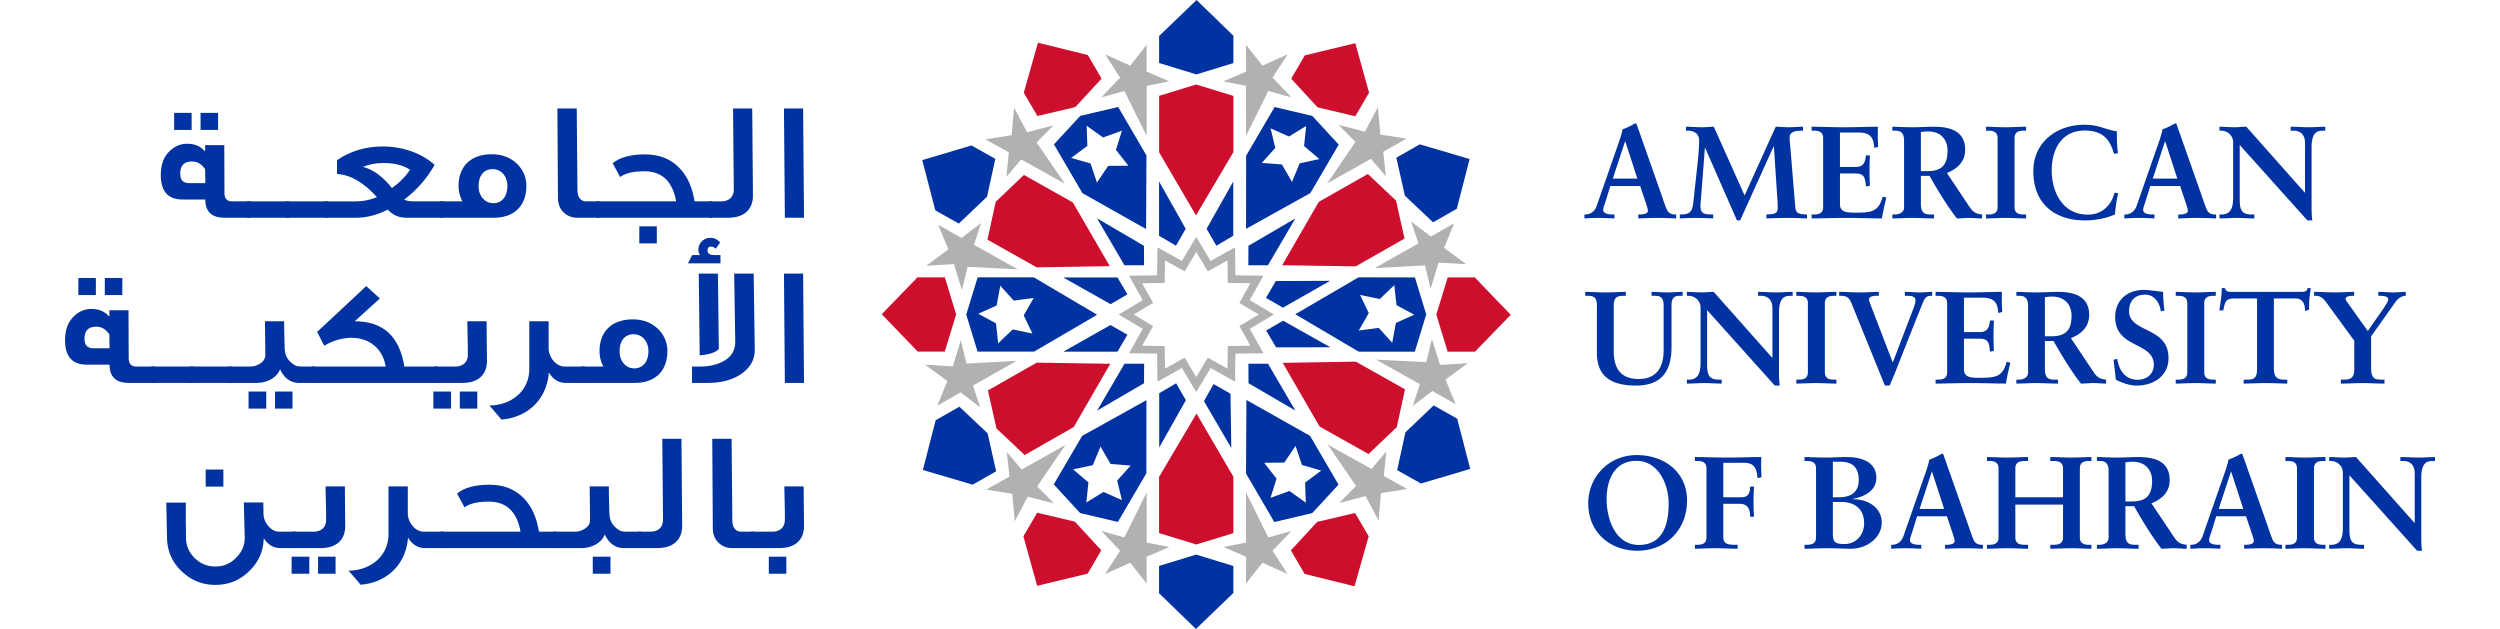 <svg height="629" viewBox="39.049 19.854 717.053 190.312" width="2500" xmlns="http://www.w3.org/2000/svg"><g fill="#0033a1"><path d="m511.126 62.65h-.078l-3.698 11.25h7.434zm-5.804 17.61c-.397 1.352-.875 2.385-.875 3.1 0 1.196 1.67 1.391 2.98 1.391h.438v1.195c-1.59-.081-3.219-.16-4.809-.16-1.432 0-2.862.079-4.292.16v-1.195h.237c1.55 0 2.863-.912 3.46-2.582l6.358-18.25c.517-1.468 1.234-3.457 1.473-4.926 1.271-.44 2.861-1.234 3.617-1.711.12-.04.2-.078.319-.078.117 0 .197 0 .277.119.121.316.24.676.358.994l7.315 20.79c.477 1.391.954 2.862 1.471 4.056.477 1.111 1.311 1.588 2.622 1.588h.24v1.196c-1.79-.082-3.577-.16-5.485-.16-1.95 0-3.938.078-5.964.16v-1.197h.437c.915 0 2.466-.158 2.466-1.152 0-.516-.36-1.59-.795-2.862l-1.551-4.61h-9.025zm41.897-1.272 9.421-20.79c1.192 0 2.624.158 4.056.158 1.39 0 2.82-.158 4.211-.158v1.192h-.355c-1.194 0-3.618.08-3.698 1.828-.04 1.033.119 2.227.199 3.102l1.512 18.206c.158 1.988 1.152 2.147 3.538 2.225v1.195c-1.87-.082-3.817-.16-5.726-.16-2.186 0-4.372.078-6.56.16v-1.195c2.07-.12 3.419-.12 3.419-1.868 0-.474 0-.914-.04-1.947l-1.113-16.776h-.078l-10.138 22.38h-.955l-9.619-21.943h-.08l-1.352 17.452c0 1.272.319 1.909.834 2.266.598.358 1.432.399 2.546.436h.478v1.195c-1.79-.082-3.62-.16-5.409-.16-1.549 0-3.139.078-4.69.16v-1.195h.557c3.141-.12 3.26-1.47 3.616-4.331l1.193-11.052c.319-2.823.479-5.406.479-6.998 0-2.225-1.71-2.98-3.46-2.98h-.515v-1.192c1.629 0 3.219.158 4.85.158 1.192 0 2.385-.158 3.575-.158zm20.271 5.764h.556c1.432 0 2.94-.2 2.94-2.266v-20.83c0-2.068-1.508-2.265-2.94-2.265h-.557v-1.194c2.426 0 6.56.158 9.9.158 3.339 0 7.472-.158 10.176-.158-.079 1.71-.041 4.333.078 6.083l-1.19.319c-.201-2.585-.678-4.653-4.852-4.653h-5.525v10.414h4.73c2.387 0 2.902-1.352 3.14-3.498h1.194a90.293 90.293 0 0 0 -.12 4.65c0 1.513.04 3.023.12 4.533l-1.193.238c-.239-2.385-.358-3.934-3.1-3.934h-4.77v9.261c0 2.585 2.305 2.585 4.85 2.585 4.768 0 6.876-.319 8.07-4.85l1.113.278c-.518 2.108-.995 4.214-1.352 6.322-2.545 0-7.118-.158-10.695-.158s-8.308.158-10.574.158v-1.194zm33.072-13.119h1.947c3.975 0 6.122-1.51 6.122-6.202 0-3.538-2.266-5.804-5.803-5.804-1.192 0-1.71.12-2.266.16zm-5.09-9.222c0-2.903-1.59-3.02-2.822-3.02h-.715v-1.194c1.272 0 3.737.158 6.161.158 2.385 0 4.294-.158 6.4-.158 5.008 0 9.462 1.352 9.462 6.997 0 3.577-2.385 5.763-5.524 6.997l6.796 10.176c1.113 1.67 1.908 2.147 3.858 2.385v1.194c-1.315 0-2.587-.16-3.897-.16-1.233 0-2.505.16-3.737.16-3.061-4.017-5.685-8.308-8.27-12.881h-2.623v8.507c0 3.06 1.432 3.18 3.259 3.18h.717v1.194c-2.266 0-4.573-.16-6.84-.16-1.906 0-3.775.16-5.762.16v-1.194h.715c1.473 0 2.823-.676 2.823-2.147zm24.803 22.341h.557c1.432 0 2.94-.2 2.94-2.266v-20.83c0-2.068-1.508-2.265-2.94-2.265h-.557v-1.194c1.551 0 3.936.158 5.884.158 1.988 0 4.373-.158 6.24-.158v1.194h-.554c-1.434 0-2.944.197-2.944 2.266v20.83c0 2.066 1.51 2.265 2.944 2.265h.555v1.194c-1.908 0-4.294-.159-6.282-.159-1.946 0-4.292.159-5.843.159zm38.719-18.366c-1.114-3.856-2.942-7.036-8.906-7.036-6.52 0-9.937 5.128-9.937 12.086 0 6.638 3.38 13.356 10.89 13.356 4.255 0 7.077-2.663 8.113-6.64l1.111.16c-.516 2.147-.795 4.294-.994 6.44-2.305.995-5.446 1.788-9.103 1.788-8.943 0-15.583-4.888-15.583-14.868 0-8.903 7.193-14.072 15.384-14.072 4.65 0 6.163 1.432 9.9 1.988-.041 2.188.039 4.413.318 6.638zm15.499-3.736h-.08l-3.696 11.25h7.435zm-5.803 17.61c-.399 1.352-.876 2.385-.876 3.1 0 1.196 1.67 1.391 2.982 1.391h.437v1.195c-1.59-.081-3.22-.16-4.81-.16-1.431 0-2.861.079-4.293.16v-1.195h.238c1.551 0 2.864-.912 3.46-2.582l6.358-18.25c.518-1.468 1.235-3.457 1.471-4.926 1.272-.44 2.864-1.234 3.62-1.711.119-.04.2-.078.318-.078.12 0 .198 0 .278.119.12.316.238.676.357.994l7.316 20.79c.477 1.391.953 2.862 1.47 4.056.477 1.111 1.312 1.588 2.622 1.588h.24v1.196c-1.789-.082-3.576-.16-5.485-.16-1.95 0-3.938.078-5.963.16v-1.197h.437c.914 0 2.465-.158 2.465-1.152 0-.516-.359-1.59-.795-2.862l-1.55-4.61h-9.025zm48.018-2.146.08-.08v-14.907c0-3.26-2.265-3.737-3.459-3.737h-.875v-1.193c1.87 0 3.698.16 5.567.16 1.63 0 3.259-.16 4.89-.16v1.193h-.598c-1.668 0-3.538.318-3.538 5.05v18.087c0 1.39.04 2.781.24 4.014h-1.512l-20.472-22.818v16.377c0 3.46.675 4.652 3.737 4.652h.674v1.193c-1.709 0-3.416-.158-5.127-.158-1.79 0-3.618.158-5.406.158v-1.193h.555c2.743 0 3.579-1.87 3.579-5.048v-16.735c0-2.227-1.83-3.579-3.618-3.579h-.516v-1.194c1.51 0 3.061.16 4.57.16 1.195 0 2.346-.16 3.541-.16zm-214.168 34.148c0-2.862-1.471-2.903-3.062-2.903h-.476v-1.191c1.71 0 3.817.158 6.321.158 2.385 0 4.374-.158 5.962-.158v1.191h-.477c-1.59 0-3.18.041-3.18 2.903v13.715c0 5.048 1.868 8.547 7.552 8.547 5.25 0 7.554-3.339 7.554-8.707v-13.555c0-2.862-1.512-2.903-2.862-2.903h-.795v-1.191c1.59 0 3.22.158 4.812.158 1.549 0 3.059-.158 4.608-.158v1.191h-.832c-1.075 0-2.546.041-2.546 2.903v12.682c0 8.984-4.77 11.568-10.694 11.568-7.63 0-11.885-2.784-11.885-9.898zm53.027 15.822.08-.08v-14.906c0-3.26-2.266-3.737-3.459-3.737h-.875v-1.194c1.87 0 3.698.16 5.567.16 1.63 0 3.258-.16 4.89-.16v1.194h-.598c-1.669 0-3.538.318-3.538 5.05v18.086c0 1.391.04 2.782.24 4.014h-1.512l-20.472-22.818v16.38c0 3.457.675 4.65 3.737 4.65h.674v1.193c-1.709 0-3.416-.159-5.128-.159-1.789 0-3.617.159-5.405.159v-1.194h.555c2.743 0 3.579-1.867 3.579-5.048v-16.734c0-2.226-1.83-3.578-3.618-3.578h-.516v-1.194c1.51 0 3.06.16 4.57.16 1.195 0 2.346-.16 3.54-.16zm7.312 6.639h.556c1.432 0 2.94-.2 2.94-2.266v-20.831c0-2.067-1.508-2.264-2.94-2.264h-.556v-1.194c1.55 0 3.936.158 5.883.158 1.987 0 4.374-.158 6.241-.158v1.194h-.556c-1.432 0-2.942.197-2.942 2.264v20.83c0 2.068 1.51 2.267 2.942 2.267h.556v1.193c-1.908 0-4.293-.158-6.282-.158-1.945 0-4.291.158-5.843.158v-1.193zm24.963-25.363h-.914c-1.471 0-2.067.596-2.067 1.112 0 .201.158.756.357 1.274l6.798 17.69h.08l6.322-16.538c.476-1.23.515-1.947.515-2.225 0-1.152-1.193-1.312-2.545-1.312h-.676v-1.194c1.393 0 2.905.158 4.612.158 1.233 0 2.505-.158 3.657-.158v1.194h-.396c-.717 0-1.471.119-2.108 1.39-.317.557-6.12 15.227-8.707 21.824-.515 1.313-1.15 2.626-1.629 3.938h-1.47l-10.098-24.886c-.754-1.868-1.59-2.266-3.338-2.266h-.399v-1.194c2.028 0 4.095.158 6.122.158 1.948 0 4.731-.158 5.884-.158zm17.17 25.363h.557c1.431 0 2.94-.2 2.94-2.266v-20.831c0-2.067-1.509-2.264-2.94-2.264h-.557v-1.194c2.426 0 6.56.158 9.898.158 3.34 0 7.474-.158 10.177-.158-.078 1.71-.04 4.333.079 6.083l-1.19.316c-.201-2.582-.678-4.65-4.852-4.65h-5.525v10.415h4.731c2.385 0 2.901-1.352 3.14-3.498h1.193c-.08 1.55-.12 3.1-.12 4.65 0 1.513.04 3.023.12 4.533l-1.193.238c-.239-2.385-.358-3.934-3.1-3.934h-4.77v9.26c0 2.585 2.304 2.585 4.85 2.585 4.768 0 6.876-.318 8.07-4.85l1.113.28c-.518 2.107-.995 4.213-1.352 6.32-2.545 0-7.118-.158-10.695-.158s-8.308.159-10.574.159zm33.072-13.119h1.948c3.975 0 6.12-1.51 6.12-6.202 0-3.538-2.264-5.804-5.802-5.804-1.192 0-1.71.12-2.266.16zm-5.088-9.222c0-2.903-1.59-3.02-2.823-3.02h-.715v-1.194c1.271 0 3.737.158 6.16.158 2.386 0 4.294-.158 6.4-.158 5.009 0 9.463 1.352 9.463 6.997 0 3.577-2.385 5.763-5.525 6.995l6.796 10.178c1.114 1.67 1.909 2.147 3.858 2.385v1.191c-1.314 0-2.586-.158-3.897-.158-1.232 0-2.506.158-3.737.158-3.06-4.014-5.684-8.307-8.269-12.879h-2.623v8.506c0 3.063 1.432 3.182 3.258 3.182h.717v1.191c-2.266 0-4.573-.158-6.839-.158-1.906 0-3.776.158-5.762.158v-1.191h.715c1.47 0 2.822-.676 2.822-2.147v-20.194zm40.147 1.669c-.277-2.584-1.948-5.05-4.692-5.05-3.14 0-4.89 1.87-4.89 5.01 0 6.598 11.926 4.613 11.926 14.154 0 5.485-4.53 8.347-9.618 8.347-2.225 0-4.374-.795-6.322-1.79-.199-2.027-.476-4.014-.676-6.041l1.114-.239c.477 3.38 2.383 6.322 6.161 6.322 2.702 0 4.891-1.711 4.891-4.532 0-7.039-11.689-4.85-11.689-14.432 0-5.169 3.659-8.228 8.787-8.228 1.111 0 4.49.436 5.723.596 0 1.869.16 3.776.399 5.684zm4.53 20.672h.557c1.431 0 2.94-.2 2.94-2.266v-20.831c0-2.067-1.509-2.264-2.94-2.264h-.557v-1.194c1.55 0 3.936.158 5.884.158 1.986 0 4.373-.158 6.24-.158v1.194h-.556c-1.432 0-2.942.197-2.942 2.264v20.83c0 2.068 1.51 2.267 2.942 2.267h.557v1.193c-1.909 0-4.294-.158-6.282-.158-1.946 0-4.292.158-5.843.158zm18.086-24.568c-2.981 0-3.1.717-3.698 3.618h-1.192c.159-1.114.358-2.227.477-3.378.158-1.115.239-2.228.239-3.381h.955c.316 1.194 1.31 1.153 2.385 1.153h20.51c1.075 0 2.07-.04 2.148-1.231l.955.158c-.158 1.073-.319 2.147-.438 3.221-.08 1.073-.08 2.147-.08 3.22l-1.191.437c-.08-1.47-.28-3.817-2.942-3.817h-6.52v21.15c0 3.06 1.392 3.418 3.3 3.418h.754v1.194c-1.55 0-4.332-.16-6.479-.16-2.385 0-5.169.16-6.718.16v-1.194h.754c2.188 0 3.301-.199 3.301-3.338v-21.23zm35.934 12.801-7.953-10.892c-1.19-1.67-1.945-2.704-3.813-2.704h-.4v-1.194c2.148 0 4.096.16 6.243.16 2.067 0 3.975-.16 5.882-.16v1.194h-.516c-1.072 0-2.067.277-2.067.914 0 .438.477.953.715 1.313l6.003 8.427 4.929-7.116c.716-1.153 1.234-1.827 1.234-2.585 0-.834-1.711-.953-2.266-.953h-.717v-1.194c1.512 0 3.022.16 4.532.16 1.274 0 2.545-.16 3.776-.16v1.194c-1.35 0-2.463.953-3.1 1.828l-7.394 10.455v9.502c0 3.38 1.192 3.576 3.3 3.576h.754v1.196c-2.344 0-4.73-.16-6.48-.16-1.987 0-4.372.16-6.718.16v-1.196h.754c2.348 0 3.302-.634 3.302-3.26zm-216.513 61.778c7.715 0 9.065-6.798 9.065-12.602s-3.14-12.842-9.74-12.842c-6.956 0-9.023 6.202-9.023 11.53 0 7.116 3.26 13.914 9.699 13.914m-.596-27.192c8.468 0 15.227 5.249 15.227 13.715 0 9.144-6.56 15.225-15.028 15.225-8.427 0-14.867-5.725-14.867-14.272 0-8.269 6.399-14.668 14.668-14.668m26.194 12.76h5.565c1.95 0 2.543-1.23 2.543-3.219h1.196c-.082 1.43-.162 2.821-.162 4.255 0 1.629.04 3.219.162 4.848h-1.196c0-2.227-.634-3.895-3.18-3.895h-4.928v10.136c0 2.227 1.828 2.266 3.817 2.266h.515v1.194c-1.869 0-4.569-.159-6.835-.159-2.07 0-4.494.159-6.084.159v-1.194h.556c1.432 0 2.942-.199 2.942-2.266v-20.831c0-2.065-1.51-2.266-2.942-2.266h-.557v-1.192c2.425 0 6.56.159 9.9.159 3.339 0 7.474-.159 10.176-.159-.078 1.71-.04 4.333.082 6.082l-1.196.32c-.238-2.743-.875-4.653-4.014-4.653h-6.36zm33.151 10.774c0 2.783.516 3.38 3.58 3.38 3.377 0 5.88-2.744 5.88-6.281 0-4.413-2.94-6.443-6.916-6.443h-2.544zm0-10.774h1.948c3.38 0 5.882-1.43 5.882-5.166 0-4.573-2.743-5.568-5.444-5.568h-2.386zm-8.587 14.391h.557c1.432 0 2.94-.199 2.94-2.266v-20.83c0-2.068-1.508-2.265-2.94-2.265h-.557v-1.194c1.748 0 3.975.159 6.202.159 2.266 0 4.532-.159 6.36-.159 6.68 0 9.184 2.782 9.184 6.242 0 4.055-3.737 5.803-7.236 6.44v.078c4.333-.117 8.865 2.307 8.865 7.117 0 4.293-4.216 7.872-9.383 7.872-1.986 0-4.492-.158-6.956-.158-2.465 0-5.327.158-7.036.158zm38.597-22.103h-.078l-3.698 11.251h7.435zm-5.804 17.612c-.396 1.351-.875 2.385-.875 3.1 0 1.193 1.67 1.39 2.981 1.39h.438v1.196c-1.59-.082-3.22-.16-4.81-.16-1.431 0-2.861.078-4.291.16v-1.195h.236c1.551 0 2.864-.913 3.46-2.583l6.358-18.249c.518-1.469 1.235-3.457 1.471-4.928 1.272-.438 2.864-1.233 3.62-1.71.119-.039.2-.078.318-.078s.198 0 .278.12c.12.316.238.675.357.994l7.316 20.79c.477 1.39.953 2.862 1.47 4.056.478 1.111 1.312 1.588 2.622 1.588h.24v1.195c-1.789-.082-3.576-.16-5.485-.16-1.95 0-3.938.078-5.964.16v-1.195h.438c.914 0 2.465-.158 2.465-1.153 0-.516-.36-1.59-.795-2.862l-1.55-4.61h-9.026zm31.004 2.226c0 2.147 1.671 2.266 3.101 2.266h.756v1.193c-1.75 0-4.294-.158-6.44-.158-2.026 0-4.413.158-6.003.158v-1.194h.557c1.431 0 2.941-.199 2.941-2.265v-20.83c0-2.068-1.51-2.268-2.942-2.268h-.556v-1.191c1.59 0 3.977.158 6.003.158 2.146 0 4.69-.158 6.44-.158v1.191h-.756c-1.43 0-3.1.12-3.1 2.268v8.705h14.43v-8.705c0-2.149-1.67-2.268-3.1-2.268h-.756v-1.191c1.75 0 4.293.158 6.44.158 2.028 0 4.413-.158 6.003-.158v1.191h-.557c-1.432 0-2.942.2-2.942 2.268v20.83c0 2.066 1.51 2.266 2.942 2.266h.557v1.193c-1.59 0-3.975-.158-6.003-.158-2.147 0-4.69.158-6.44.158v-1.194h.756c1.43 0 3.1-.119 3.1-2.265v-9.898h-14.43zm33.31-10.854h1.948c3.976 0 6.122-1.51 6.122-6.202 0-3.538-2.266-5.804-5.803-5.804-1.192 0-1.71.12-2.266.16v11.846zm-5.088-9.222c0-2.903-1.59-3.02-2.823-3.02h-.715v-1.194c1.272 0 3.737.159 6.162.159 2.385 0 4.293-.159 6.4-.159 5.008 0 9.461 1.352 9.461 6.997 0 3.577-2.385 5.763-5.524 6.998l6.796 10.175c1.114 1.67 1.909 2.147 3.858 2.385v1.192c-1.314 0-2.586-.158-3.897-.158-1.232 0-2.504.158-3.737.158-3.06-4.014-5.684-8.308-8.269-12.88h-2.623v8.508c0 3.061 1.432 3.18 3.258 3.18h.717v1.192c-2.266 0-4.573-.158-6.839-.158-1.906 0-3.776.158-5.763.158v-1.192h.715c1.473 0 2.823-.676 2.823-2.147zm37.086.238h-.078l-3.698 11.251h7.435zm-5.803 17.612c-.399 1.351-.875 2.385-.875 3.1 0 1.193 1.67 1.39 2.98 1.39h.438v1.196c-1.59-.082-3.22-.16-4.81-.16-1.431 0-2.861.078-4.293.16v-1.195h.238c1.55 0 2.864-.913 3.46-2.583l6.359-18.249c.517-1.469 1.234-3.457 1.47-4.928 1.272-.438 2.864-1.233 3.62-1.71.12-.039.2-.078.318-.078s.198 0 .278.12c.12.316.238.675.357.994l7.316 20.79c.477 1.39.953 2.862 1.47 4.056.478 1.111 1.312 1.588 2.623 1.588h.24v1.195c-1.79-.082-3.577-.16-5.486-.16-1.95 0-3.938.078-5.963.16v-1.195h.437c.914 0 2.465-.158 2.465-1.153 0-.516-.359-1.59-.795-2.862l-1.55-4.61h-9.025zm22.218 4.491h.557c1.43 0 2.94-.199 2.94-2.266v-20.83c0-2.068-1.51-2.265-2.94-2.265h-.557v-1.194c1.551 0 3.936.159 5.882.159 1.989 0 4.374-.159 6.243-.159v1.194h-.557c-1.431 0-2.941.197-2.941 2.266v20.83c0 2.066 1.51 2.265 2.941 2.265h.557v1.194c-1.908 0-4.293-.158-6.282-.158-1.946 0-4.292.158-5.843.158zm39.037-6.638.08-.078v-14.909c0-3.26-2.266-3.737-3.46-3.737h-.875v-1.193c1.87 0 3.698.16 5.567.16 1.63 0 3.258-.16 4.89-.16v1.193h-.598c-1.669 0-3.538.319-3.538 5.05v18.087c0 1.39.04 2.783.24 4.014h-1.512l-20.472-22.818v16.378c0 3.459.674 4.65 3.737 4.65h.674v1.194c-1.709 0-3.416-.158-5.127-.158-1.79 0-3.618.158-5.406.158v-1.193h.555c2.743 0 3.579-1.868 3.579-5.048v-16.735c0-2.227-1.83-3.579-3.618-3.579h-.516v-1.193c1.51 0 3.061.16 4.57.16 1.195 0 2.346-.16 3.541-.16zm-664.542-118.892h-5.298v-5.163h5.297zm-3.864 16.096-.056-4.19c-1.048-1.584-2.372-2.35-3.973-2.35-2.538 0-3.696 1.379-3.532 4.088.11 1.635.994 2.452 2.703 2.452zm-4.14-16.096h-5.296v-5.163h5.297zm17.829 26.573h-7.839c-3.917 0-5.85-1.841-5.85-5.519h-6.899c-4.358 0-6.568-2.454-6.568-7.41 0-3.22.938-5.672 2.815-7.358 1.49-1.382 3.2-2.097 5.133-2.097 2.318 0 4.083.767 5.353 2.25h.11v-1.84h5.796l.056 14.461c0 1.687.773 2.557 2.262 2.557h5.631z"/><path d="m94.132 80.78h12.75v4.956h-12.75z"/><path d="m105.835 80.78h12.75v4.956h-12.75z"/><path d="m143.422 71.222c-1.987-1.377-4.693-2.044-8.169-2.044-2.208 0-4.25.41-6.072 1.175 3.091.767 6.016 2.914 8.778 6.388 2.262-1.584 4.083-3.424 5.463-5.518m10.21 14.513h-11.315c-2.264 0-4.139-.817-5.628-2.454-3.259 1.637-6.457 2.454-9.496 2.454h-9.602v-4.956h9.55c2.04 0 4.139-.41 6.29-1.278-4.028-4.448-8.057-6.797-12.086-7v-4.193c4.083-2.76 8.665-4.14 13.797-4.14 6.127 0 11.922 2.097 15.731 5.573-2.262 4.035-5.355 7.562-9.216 10.526.716.357 1.765.512 3.256.512h8.72z"/><path d="m172.895 76.18c0-1.585-.495-2.913-1.433-3.885-.829-.867-1.879-1.277-3.039-1.277-1.268 0-2.262.41-3.033 1.277-.829.972-1.214 2.25-1.214 3.884 0 1.587.495 2.912 1.434 3.886.828.866 1.876 1.276 3.035 1.276 2.43 0 4.25-1.89 4.25-5.162m5.74-.05c0 5.929-3.641 9.608-9.823 9.608h-16.228v-4.959h6.678c-.772-1.482-1.158-3.012-1.158-4.649 0-5.928 3.698-9.607 10.045-9.607 3.201 0 5.795 1.02 7.837 3.066 1.765 1.84 2.65 4.039 2.65 6.541m22.133 9.607h-6.789c-1.545 0-2.87-.512-3.92-1.482-1.213-1.072-1.876-2.606-1.876-4.547l-.166-27.035h5.852l.22 24.887c0 1.841.992 3.22 2.538 3.22h4.14z"/><path d="m218.1 93.504h-5.3v-5.161h5.3zm16.833-7.768h-35.213v-4.956h24.23c-1.102-6.081-4.305-9.098-9.604-9.098-3.367 0-5.796.563-7.342 1.738l-2.262-4.19c2.208-1.79 5.465-2.659 9.77-2.659 4.47 0 8.002 1.432 10.652 4.344 2.262 2.402 3.698 5.724 4.36 9.865h5.41z"/><path d="m247.186 79.093c0 4.089-2.65 6.643-7.451 6.643h-5.85v-4.956h3.753c2.152 0 3.752-1.227 3.752-3.529 0-3.167-.054-7.256-.11-12.262-.054-5.674-.11-9.815-.11-12.317h5.796c.054 2.35.054 6.746.11 13.235.054 5.52.11 9.914.11 13.186m15.454 6.643h-5.796l-.276-33.064h5.797zm-206.258 23.398h-5.3v-5.162h5.3zm-3.866 16.096-.056-4.19c-1.048-1.584-2.372-2.351-3.973-2.351-2.538 0-3.696 1.38-3.532 4.089.11 1.635.994 2.452 2.704 2.452zm-4.139-16.096h-5.299v-5.162h5.3zm17.828 26.573h-7.838c-3.918 0-5.85-1.841-5.85-5.519h-6.899c-4.359 0-6.569-2.454-6.569-7.41 0-3.22.938-5.672 2.815-7.359 1.492-1.381 3.201-2.096 5.134-2.096 2.318 0 4.083.767 5.353 2.25h.11v-1.84h5.796l.056 14.461c0 1.687.772 2.557 2.262 2.557h5.63z"/><path d="m65.157 130.75h12.75v4.957h-12.75z"/><path d="m76.856 130.75h12.75v4.957h-12.75z"/><path d="m107.877 143.475h-5.298v-5.161h5.298zm-7.947 0h-5.355v-5.161h5.355zm14.735-7.768h-4.912c-1.657 0-3.09-.664-4.25-1.942-.607-.715-1.104-1.432-1.38-2.199-.938 2.505-3.808 4.091-6.845 4.141h-8.718v-4.956h6.511c1.049 0 1.989-.255 2.871-.82 1.16-.662 1.711-1.582 1.711-2.759l-.111-10.118h5.796c0 1.89.056 4.549.166 7.971 0 1.79.553 3.221 1.71 4.294.94.972 1.934 1.432 3.036 1.432h4.416v3.679z"/><path d="m151.7 135.707h-38.084v-4.956h22.465c-.497-2.812-1.711-4.959-3.698-6.541-1.821-1.432-4.083-2.147-6.679-2.147-2.813 0-5.575.817-8.224 2.402l-2.153-4.191 14.85-13.851 4.139 3.733-7.618 6.898c8.556 0 13.578 4.549 15.011 13.697h9.991z"/><path d="m163.787 143.475h-5.297v-5.161h5.297zm2.925-14.411c0 4.088-2.593 6.643-7.393 6.643h-8.668v-4.957h6.513c2.155 0 3.754-1.227 3.754-3.526 0-1.994 0-3.681-.056-5.06-.054-2.096-.054-3.833-.11-5.11h5.85c.056 8.075.11 12.06.11 12.01m-10.871 14.41h-5.355v-5.16h5.355zm11.589-.919c6.955-.102 12.088-4.65 12.088-11.037v-14.464h5.85v8.534c.276 2.81 2.484 5.163 4.803 5.163h6.127v4.956h-5.74c-2.154 0-3.866-1.072-5.135-3.169-.551 7.973-6.29 13.646-14.35 14.259a120.004 120.004 0 0 0 -3.642-4.242"/><path d="m215.56 126.15c0-1.585-.496-2.912-1.434-3.884-.828-.868-1.879-1.278-3.037-1.278-1.27 0-2.264.41-3.035 1.278-.828.972-1.214 2.249-1.214 3.884 0 1.586.496 2.912 1.434 3.886.829.865 1.875 1.275 3.035 1.275 2.43 0 4.25-1.89 4.25-5.161m5.741-.05c0 5.928-3.642 9.607-9.825 9.607h-16.227v-4.958h6.679c-.773-1.48-1.16-3.013-1.16-4.65 0-5.928 3.7-9.607 10.047-9.607 3.2 0 5.794 1.02 7.837 3.066 1.765 1.84 2.65 4.04 2.65 6.541m15.563-.663c-1.102 1.277-3.754 1.787-5.794 1.94l-.278-24.734h5.797zm10.874.255c0 2.964-1.324 5.366-4.03 7.258-2.649 1.84-6.071 2.757-10.266 2.757h-4.69v-4.956h2.428c2.593 0 4.802-.458 6.734-1.432 2.594-1.276 3.918-3.322 3.918-6.029 0-.153-.11-7-.33-20.647h5.906zm-10.378-26.166h-9.825l1.272-2.502h2.372a2.616 2.616 0 0 1 -.497-1.587c0-2.042 1.6-3.627 3.642-3.627 1.16 0 2.098.46 2.927 1.43l-1.326 1.892c-.442-.46-.939-.665-1.49-.665-.663 0-.994.41-.994 1.175 0 .92.717 1.382 2.096 1.382h1.823zm25.28 36.182h-5.796l-.276-33.064h5.797zm-175.682 31.37h-5.355v-5.161h5.355zm21.857 18.6h-4.636c-2.099 0-3.754-1.021-5.022-3.014-.056 3.935-1.547 7.256-4.416 10.016-2.816 2.76-6.238 4.139-10.211 4.139-4.03 0-7.452-1.43-10.321-4.242-2.871-2.81-4.305-6.233-4.305-10.22 0-.46-.056-2.095-.112-4.856-.054-3.167-.11-5.007-.11-5.569h5.907v5.621c.056 3.067.056 4.702.056 4.907 0 2.401.88 4.496 2.593 6.183 1.71 1.737 3.808 2.607 6.292 2.607s4.58-.87 6.293-2.659c1.765-1.737 2.648-3.832 2.594-6.234l-.278-10.477h5.906l.056 3.782c.166 1.534.827 2.811 1.877 3.783.883.868 1.821 1.278 2.87 1.278h4.967v4.956z"/><path d="m120.903 193.446h-5.297v-5.162h5.297zm2.923-14.412c0 4.089-2.593 6.644-7.393 6.644h-8.668v-4.957h6.514c2.154 0 3.753-1.227 3.753-3.528 0-1.993 0-3.678-.056-5.057-.056-2.097-.056-3.834-.11-5.111h5.85c.056 8.073.11 12.06.11 12.01m-10.871 14.41h-5.355v-5.16h5.355zm11.866-.919c6.954-.103 12.088-4.65 12.088-11.038v-14.463h5.85v8.535c.277 2.81 2.484 5.161 4.802 5.161h6.127v4.957h-5.74c-2.154 0-3.863-1.073-5.135-3.17-.551 7.973-6.29 13.647-14.35 14.26a119.897 119.897 0 0 0 -3.642-4.242"/><path d="m187.853 185.678h-35.213v-4.957h24.23c-1.103-6.08-4.306-9.097-9.603-9.097-3.368 0-5.796.562-7.343 1.737l-2.263-4.19c2.209-1.789 5.465-2.658 9.77-2.658 4.47 0 8.003 1.432 10.652 4.344 2.264 2.402 3.698 5.723 4.36 9.864h5.41z"/><path d="m204.079 193.446h-5.355v-5.161h5.355zm9.328-7.768h-5.409c-1.655 0-3.09-.665-4.248-1.942-.61-.715-1.106-1.432-1.38-2.2-.939 2.505-3.81 4.091-6.845 4.142h-8.721v-4.957h6.513c1.05 0 1.989-.255 2.87-.82 1.157-.662 1.712-1.582 1.712-2.759l-.111-10.117h5.796c0 1.89.054 4.548.165 7.97 0 1.79.552 3.222 1.712 4.294.938.972 1.93 1.432 3.034 1.432h4.912v3.679z"/><path d="m225.77 179.034c0 4.089-2.649 6.644-7.45 6.644h-5.85v-4.957h3.753c2.152 0 3.752-1.227 3.752-3.528 0-3.167-.054-7.256-.11-12.263-.054-5.673-.11-9.814-.11-12.317h5.796c.054 2.35.054 6.746.11 13.235.054 5.52.11 9.917.11 13.186m21.856 6.644h-6.788c-1.546 0-2.87-.512-3.92-1.482-1.214-1.073-1.876-2.607-1.876-4.547l-.166-27.035h5.852l.22 24.886c0 1.842.992 3.221 2.537 3.221h4.141z"/><path d="m257.285 193.446h-5.299v-5.162h5.3zm5.355-14.412c0 4.089-2.593 6.644-7.395 6.644h-8.668v-4.957h6.515c2.153 0 3.752-1.227 3.752-3.528 0-1.993 0-3.678-.054-5.057-.056-2.097-.056-3.834-.11-5.111h5.85c.056 8.073.11 12.06.11 12.01"/></g><path d="m393.168 126.864 8.47-.116-4.132-7.399 7.277-4.34-7.277-4.338 4.132-7.394-8.47-.121-.121-8.472-7.396 4.132-4.34-7.277-4.34 7.277-7.396-4.132-.119 8.472-8.47.12 4.132 7.395-7.279 4.338 7.279 4.34-4.132 7.4 8.47.115.12 8.473 7.395-4.133 4.34 7.276 4.34-7.276 7.396 4.133zm-2.398 4.528-5.962-3.33-3.497 5.864-3.499-5.865-5.958 3.331-.097-6.83-6.827-.094 3.33-5.96-5.864-3.497 5.865-3.497-3.331-5.964 6.827-.093.097-6.828 5.958 3.33 3.499-5.865 3.497 5.865 5.962-3.33.094 6.828 6.828.093-3.33 5.964 5.866 3.497-5.867 3.496 3.331 5.96-6.828.095zm13.63-88.042 5.706 5.966-6.99-1.948-6.751 13.615-.01-15.17-6.81-1.338 6.848-2.96-.034-8.113 4.979 6.316 7.619-3.43zm-51.824 5.966 5.703-5.966-4.555-7.062 7.62 3.43 4.976-6.316-.03 8.113 6.845 2.96-6.813 1.339-.007 15.169-6.752-13.614zm57.53 131.198-5.705 5.963 4.554 7.063-7.617-3.428-4.979 6.312.034-8.109-6.849-2.96 6.811-1.339.01-15.17 6.75 13.615zm-36.97 4.84-6.847 2.961.032 8.109-4.977-6.312-7.62 3.428 4.557-7.063-5.705-5.963 6.987 1.947 6.75-13.614.01 15.169zm-48.518-119.395-7.094-3.93 7.939-1.265.724-8.323 3.944 7.422 7.988-2.069-5.11 5.15 8.588 12.537-13.246-7.394-4.487 5.292zm-25.012 34.32 6.713-4.978-3.084-7.425 7.064 3.982 5.927-4.53-2.158 6.6 13.236 7.41-15.176-.753-1.711 7.051-2.423-7.889zm157.125 34.438 3.084 7.425-7.066-3.985-5.923 4.53 2.156-6.598-13.236-7.41 15.178.75 1.71-7.05 2.42 7.89 8.39-.53zm-18.67 29.156 7.093 3.928-7.94 1.266-.724 8.321-3.941-7.421-7.99 2.066 5.11-5.146-8.59-12.538 13.246 7.395 4.493-5.293zm10.479-70.363-2.179-6.593 5.94 4.51 7.05-4.007-3.056 7.436 6.729 4.951-8.39-.499-2.396 7.899-1.734-7.046-15.176.804zm-27.594-18.165 8.544-12.566-5.124-5.134 7.994 2.041 3.915-7.436.754 8.32 7.943 1.237-7.079 3.955.78 7.416-4.507-5.275zm-79.212 79.138-8.547 12.566 5.128 5.132-7.995-2.04-3.916 7.435-.756-8.322-7.943-1.233 7.081-3.957-.782-7.418 4.51 5.277zm-27.967-17.98 2.18 6.592-5.94-4.51-7.05 4.01 3.055-7.437-6.727-4.953 8.39.499 2.395-7.897 1.735 7.042 15.175-.802z" fill="#b1b1b1"/><g fill="#0033a1"><path d="m359.75 99.825 5.484.011-.026-5.453-13.106-7.658z"/><path d="m359.913 99.541 5.038.011-.026-5.006-12.035-7.031zm5.608.58-5.934-.012-8.276-14.173 14.18 8.284zm37.349 30.075-5.489-.011.03 5.453 13.106 7.659z"/><path d="m397.694 135.474 12.032 7.032-7.02-12.028-5.038-.009zm13.612 8.613-14.178-8.285-.03-5.903 5.934.013z"/></g><path d="m305.24 103.765 3.43 11.21-3.454 11.27h-8.164l-10.898-11.327 10.821-11.156zm76.05-58.344-11.211 3.432-.004 17.083 11.159 19.098 11.324-19.17v-16.99l-11.187-3.428zm-11.23 118.736v16.988l11.187 3.428.083.024 11.211-3.43.002-17.084-11.157-19.1zm59.37-109.126 4.176-7.131-4.165-14.976-15.28 3.685-4.121 7.05 7.984 8.672zm-96.242 119.957-4.176 7.131 4.167 14.976 15.277-3.685 4.122-7.05-7.982-8.67zm111.149-82.957-2.581-11.5-8.533-8.04-14.779 8.419-.065.04-11.067 19.151 22.265.345zm-126.054 45.957 2.58 11.5 8.533 8.04 14.776-8.417.067-.04 11.067-19.15-22.265-.346zm26.354-85.71.084-.02 7.954-8.616-4.165-7.135-15.09-3.722-4.289 15.119 4.117 7.053zm73.344 125.464-.084.02-7.952 8.614 4.161 7.138 15.093 3.722 4.288-15.118-4.117-7.055zm-62.835-77.36-11.159-19.27-14.81-8.328-8.533 8.133-2.504 11.453 14.89 8.377zm52.328 29.255 11.158 19.269 14.807 8.329 8.535-8.13 2.504-11.456-14.89-8.377zm58.096-25.86h-8.168l-3.454 11.27 3.431 11.209 8.264.003 10.823-11.158z" fill="#ce0e2d"/><path d="m341.075 103.807 14.306 8.071 5.11-2.95-3.003-5.121zm-8.912-.047h-16.989l-3.453 11.273 3.43 11.209 17.086.003 19.096-11.158zm-.414 17.013-5.963-1.247-4.406 4.204-.657-6.053-5.364-2.894 5.56-2.499 1.09-5.99 4.093 4.514 6.037-.815-3.028 5.287zm38.358 34.471 8.068-14.305-2.95-5.111-5.118 3.003zm-60.629-67.742 8.535-8.13 2.507-11.453-7.204-4.052-14.9 4.42 3.942 15.21zm45.902 30.69-14.304 8.066h16.413l3.003-5.119zm10.166 11.715-5.934.005-8.29 14.168 14.188-8.27zm12.582-40.827-8.066-14.305v16.413l5.118 3.005zm27.26 15.81-2.981 5.095 5.146 2.96 14.257-8.127zm19.029-41.282-7.984-8.673-11.408-2.698-8.63 14.743-.015 22.118 19.459-10.827zm-14.142 11.284-3.05-5.275-6.073-.475 4.074-4.532-1.424-5.923 5.567 2.473 5.195-3.184-.63 6.059 4.629 3.956-5.956 1.27zm-13.167 19.319-.036 5.903 5.934-.008 8.288-14.166zm8.362 30.737 16.422-.02-14.305-8.046-5.128 2.988zm47.496-37.838 7.181-4.089 3.875-15.054-15.074-4.442-7.096 4.044 2.582 11.501zm-143.314 55.799-7.182 4.09-3.874 15.054 15.074 4.443 7.096-4.042-2.58-11.505zm82.858-51.721v-16.413l-8.07 14.305 2.952 5.113zm-.593 64.217-.242-16.42-5.124-2.93-2.909 5.175zm23.832-3.677-19.262-10.868-.117 22.188-.002.079 8.565 14.672 11.473-2.702 7.954-8.611-8.572-14.691zm-1.495 14.124.206 6.09-4.958-3.539-5.725 2.082 1.832-5.811-3.748-4.802 6.092-.054 3.41-5.05 1.932 5.778 5.856 1.681zm36.643-50.862-3.43-11.211-17.085-.004-19.098 11.159 19.17 11.324h16.99zm-9.194 2.582-1.095 5.992-4.09-4.514-6.039.816 3.03-5.286-2.64-5.495 5.963 1.248 4.407-4.206.66 6.054 5.36 2.894zm18.556 28.95-7.12-4.005-8.534 8.13-2.504 11.456 7.202 4.05 14.901-4.42zm-90.183-115.772v8.168l11.186 3.428.084.024 11.209-3.43.004-8.265-11.159-10.821zm11.197 156.9-11.21 3.43-.003 8.264 11.159 10.822 11.324-10.896v-8.167l-11.187-3.43zm-43.07-21.237 7.982 8.67 11.409 2.7 8.631-14.744.013-22.116-19.457 10.827zm14.14-11.446 3.05 5.273 6.075.477-4.074 4.532 1.423 5.923-5.566-2.473-5.194 3.18.63-6.057-4.633-3.954 5.958-1.27zm-6.132-100.045-7.952 8.613 8.57 14.69.04.066 19.263 10.87.116-22.19v-.075l-8.563-14.674zm14.548 15.067-6.093.05-3.41 5.051-1.932-5.777-5.853-1.682 4.895-3.623-.209-6.09 4.96 3.537 5.724-2.08-1.83 5.812z" fill="#0033a1"/></svg>